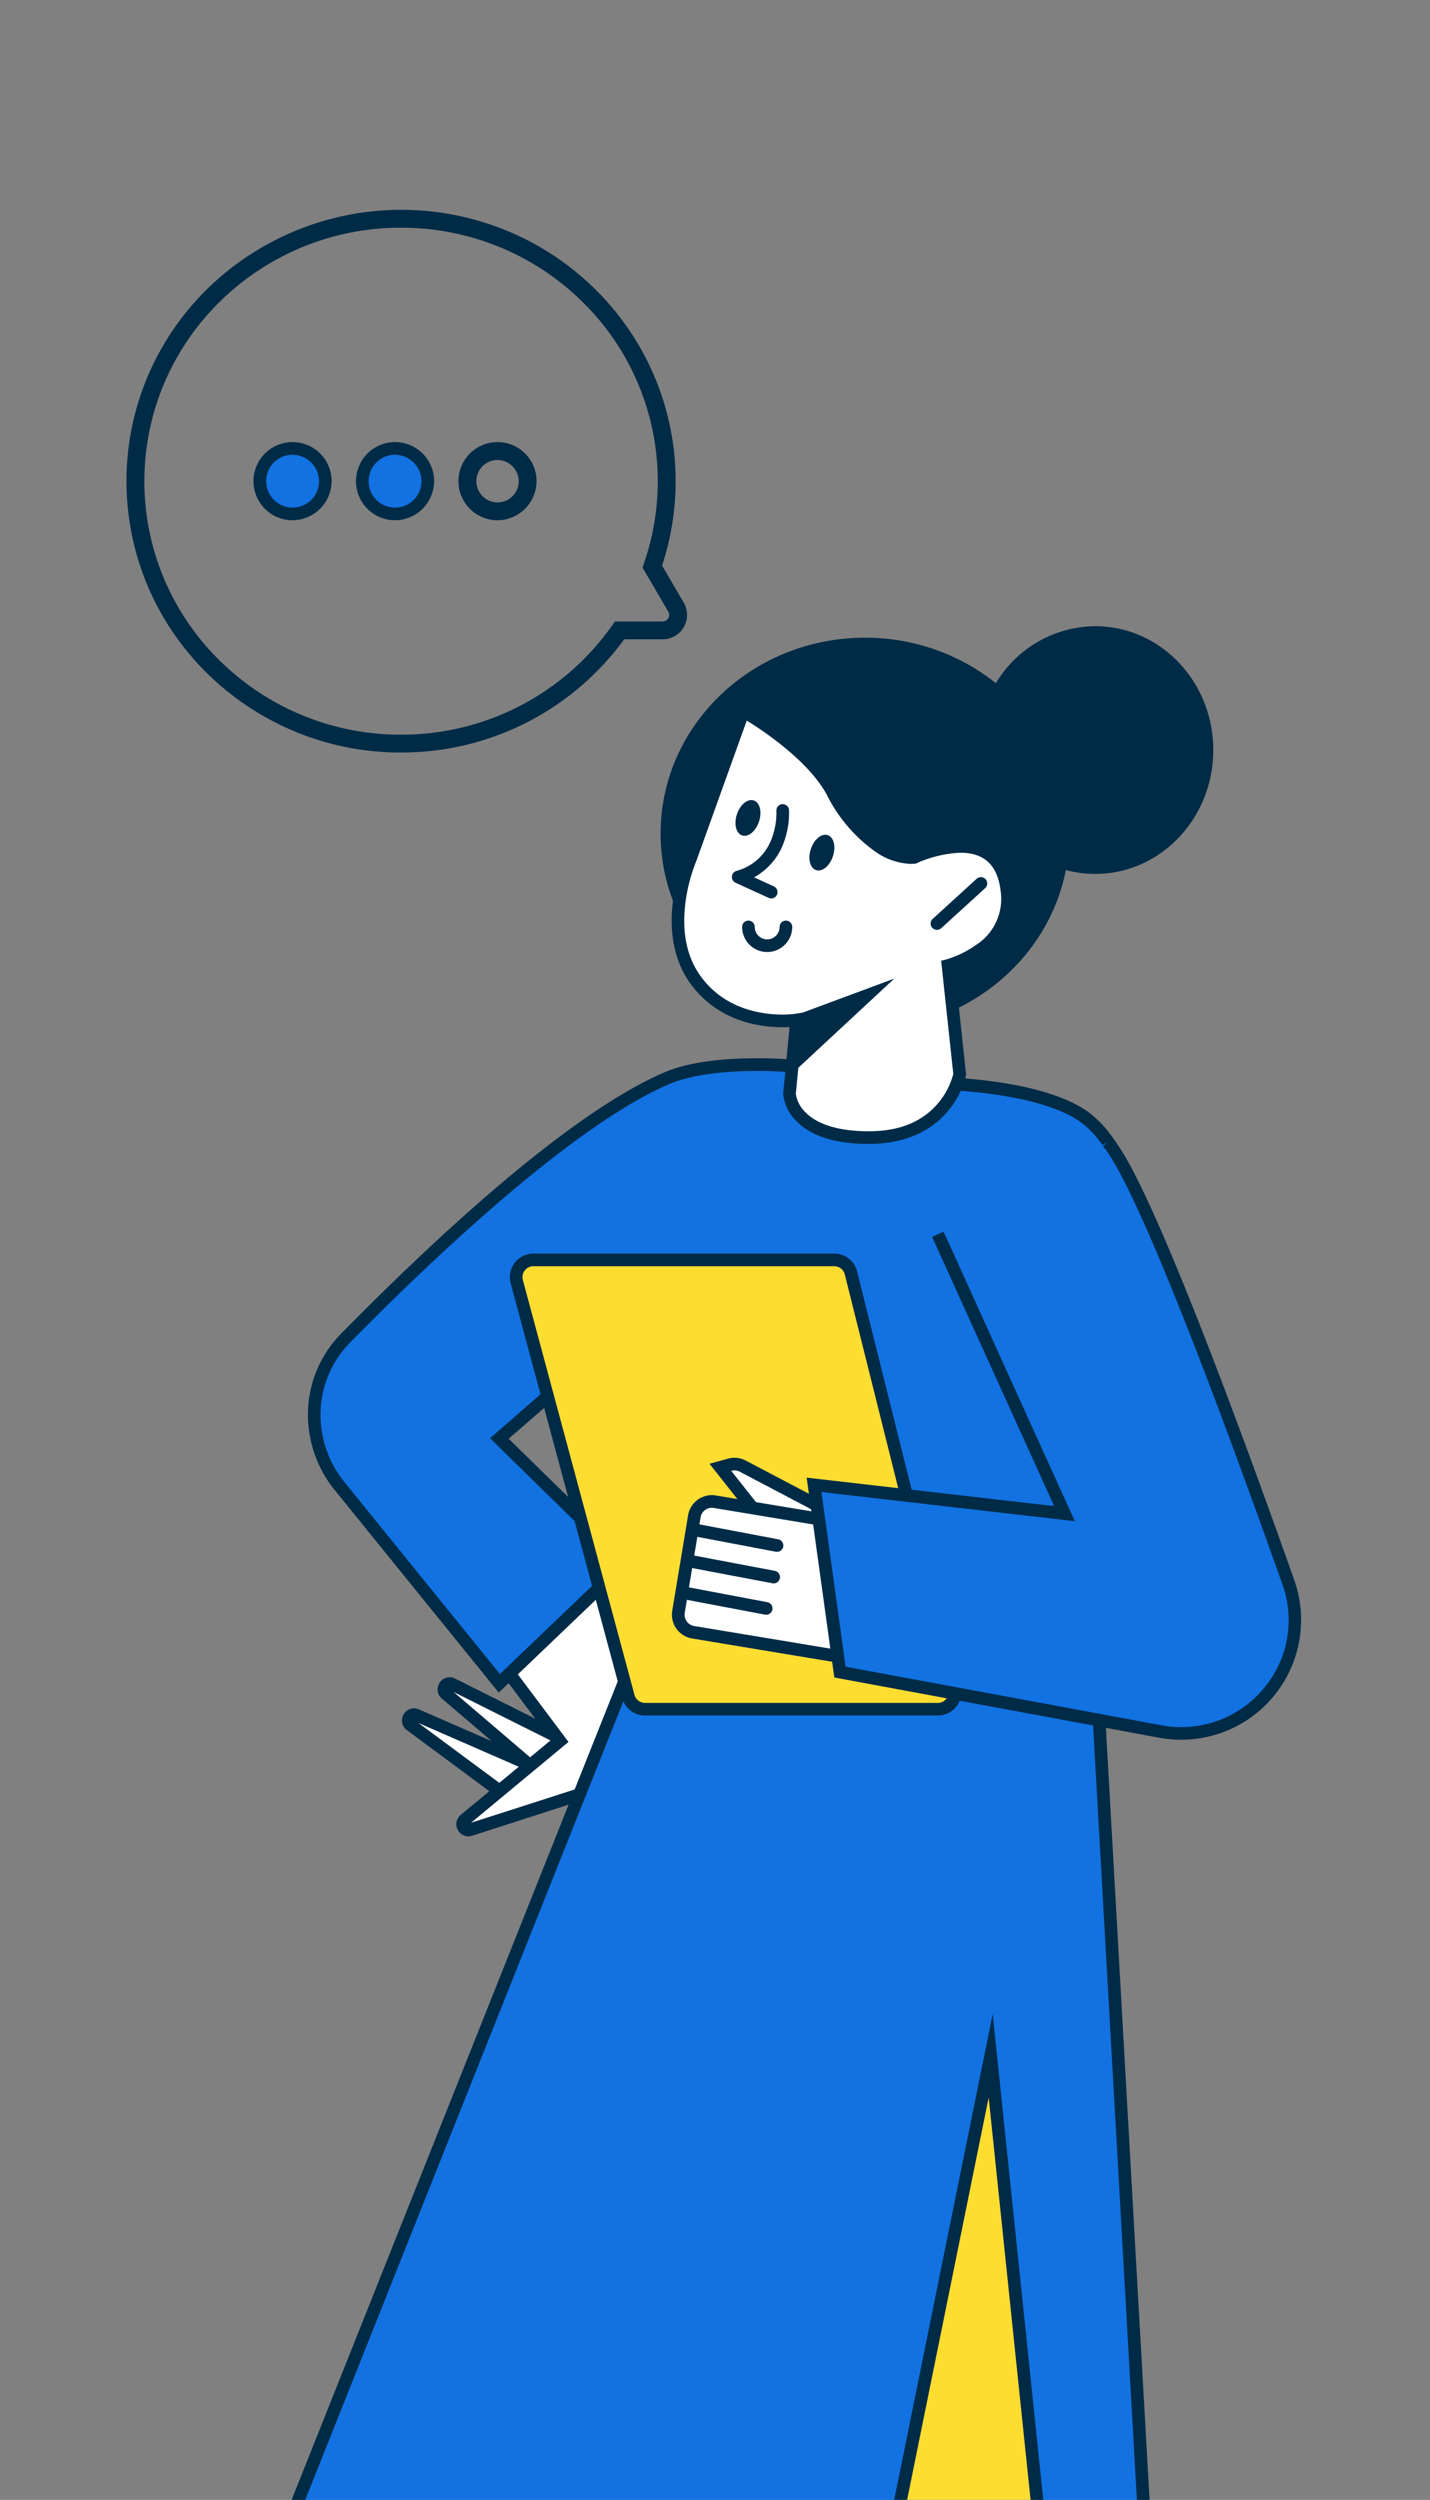 <svg xmlns="http://www.w3.org/2000/svg" width="174" height="304" viewBox="0 0 174 304">
    <rect x="0" y="0" width="174" height="304" fill="#808080" stroke="none"/>
    <defs>
        <clipPath id="md0ptnc85a">
            <path data-name="Rectangle 24229" transform="translate(-15783 -20059.209)" style="fill:#fff" d="M0 0h174v304H0z"/>
        </clipPath>
        <clipPath id="058nas7s4b">
            <path data-name="Rectangle 24228" style="fill:none" d="M0 0h142.949v281.406H0z"/>
        </clipPath>
    </defs>
    <g data-name="Mask Group 6037" transform="translate(15783 20059.209)" style="clip-path:url(#md0ptnc85a)">
        <g data-name="Group 23917">
            <g data-name="Group 23916" style="clip-path:url(#058nas7s4b)" transform="translate(-15767.61 -20033.691)">
                <path data-name="Path 14657" d="m63.363 43.148 2.958 5.052a1.564 1.564 0 0 1-1.35 2.355h-5.406l-.191.268a32.091 32.091 0 0 1-58.239-18.1 31.8 31.8 0 0 1 32-31.592 31.8 31.8 0 0 1 32.01 31.595 31.2 31.2 0 0 1-1.687 10.146zm.7-.071 2.81 4.806a2.2 2.2 0 0 1-1.9 3.31h-5.08A32.726 32.726 0 0 1 .5 32.726 32.436 32.436 0 0 1 33.14.5a32.437 32.437 0 0 1 32.641 32.226 31.8 31.8 0 0 1-1.721 10.351" transform="translate(.269 .269)" style="fill-rule:evenodd;fill:#002b47"/>
                <path data-name="Path 14658" d="M33.409 65.994a33.517 33.517 0 0 1-23.62-9.661 32.866 32.866 0 0 1-7.162-10.489 32.728 32.728 0 0 1 0-25.7A32.868 32.868 0 0 1 9.789 9.66a33.77 33.77 0 0 1 36.622-7.069 33.325 33.325 0 0 1 10.62 7.069 32.867 32.867 0 0 1 7.162 10.488 32.747 32.747 0 0 1 .978 23.112l2.633 4.5a2.969 2.969 0 0 1-2.563 4.468h-4.684a33.5 33.5 0 0 1-27.148 13.766zm0-63.82a31.342 31.342 0 0 0-22.092 9.034 30.706 30.706 0 0 0-6.69 9.8 30.546 30.546 0 0 0 0 23.982 30.7 30.7 0 0 0 6.69 9.8 31.342 31.342 0 0 0 22.092 9.034A31.32 31.32 0 0 0 59.016 50.65l.422-.592h5.8a.8.8 0 0 0 .685-1.2L62.79 43.5l.21-.61a30.536 30.536 0 0 0-7.5-31.683 31.344 31.344 0 0 0-22.091-9.033z" transform="translate(0 -.001)" style="fill:#002b47"/>
                <path data-name="Path 14659" d="M30.717 26.183a3.348 3.348 0 1 1 3.4-3.347 3.374 3.374 0 0 1-3.4 3.347m0 .636a3.983 3.983 0 1 1 4.034-3.983 4.01 4.01 0 0 1-4.034 3.983" transform="translate(14.38 10.161)" style="fill-rule:evenodd;fill:#002b47"/>
                <path data-name="Path 14660" d="M30.987 27.858a4.753 4.753 0 1 1 4.8-4.752 4.784 4.784 0 0 1-4.8 4.752zm0-7.33a2.578 2.578 0 1 0 2.629 2.578 2.606 2.606 0 0 0-2.629-2.578z" transform="translate(14.111 9.891)" style="fill:#002b47"/>
                <path data-name="Path 14661" d="M18.58 22.835a4.035 4.035 0 1 0 4.032-3.983 4.008 4.008 0 0 0-4.032 3.983" transform="translate(10.014 10.16)" style="fill:#1272e2"/>
                <path data-name="Path 14662" d="M22.882 27.857a4.753 4.753 0 1 1 4.806-4.757 4.783 4.783 0 0 1-4.806 4.757zm0-7.966a3.214 3.214 0 1 0 3.267 3.209 3.242 3.242 0 0 0-3.267-3.209z" transform="translate(9.744 9.891)" style="fill:#002b47"/>
                <path data-name="Path 14663" d="M10.478 22.835a4.035 4.035 0 1 0 4.034-3.983 4.009 4.009 0 0 0-4.034 3.983" transform="translate(5.647 10.16)" style="fill:#1272e2"/>
                <path data-name="Path 14664" d="M14.781 27.857a4.753 4.753 0 1 1 4.8-4.752 4.783 4.783 0 0 1-4.8 4.752zm0-7.966a3.214 3.214 0 1 0 3.266 3.209 3.243 3.243 0 0 0-3.266-3.209z" transform="translate(5.378 9.891)" style="fill:#002b47"/>
                <path data-name="Path 14665" d="m22.572 121.5 12.542 9.281 7.005-7.005-14.482-7.241a.7.7 0 0 0-.768 1.159l10 8.534-13.6-5.933a.7.7 0 0 0-.7 1.205" transform="translate(12.009 62.763)" style="fill:#fff"/>
                <path data-name="Path 14666" d="m35.459 132.062-13.075-9.676a1.441 1.441 0 0 1-.527-1.631 1.469 1.469 0 0 1 1.386-1.027 1.5 1.5 0 0 1 .6.129l8.857 3.863-6.06-5.173a1.432 1.432 0 0 1-.431-1.616 1.455 1.455 0 0 1 2.043-.816l15.436 7.718-3.908 3.908 1.791 1.529-2.311-1.008zm-11.67-10.55 11.519 8.525 2.436-2.436zm4.282-3.766 10.534 8.994 2.484-2.484z" transform="translate(11.739 62.493)" style="fill:#002b47"/>
                <path data-name="Path 14667" d="m38.4 128.71-6.3-8.41 12.96-13.66 6.656 12.61-8.056 15.059-16.161 5.2a.7.7 0 0 1-.66-1.207z" transform="translate(14.324 57.476)" style="fill:#fff"/>
                <path data-name="Path 14668" d="M27.538 140.773a1.471 1.471 0 0 1-1.372-.981 1.451 1.451 0 0 1 .448-1.625l11-9.124-6.252-8.343 14.145-14.909 7.347 13.92-8.4 15.694L28 140.7a1.515 1.515 0 0 1-.462.073zm5.835-19.953 6.355 8.472-11.856 9.832 15.523-4.99 7.717-14.424-5.965-11.3z" transform="translate(14.055 57.018)" style="fill:#002b47"/>
                <path data-name="Path 14669" d="M54.427 140.329V99l-16.113 14.006L53.7 128.068l-15.386 14.711-19.42-23.96a13.491 13.491 0 0 1 .7-18C29.623 90.6 46.7 74.367 58.63 69.223c6.051-2.61 16.813-1.4 16.813-1.4l18.215 2.1s11.3.414 16.113 4.2c14.663 11.544 4.038 62.549 1.54 73.559l5.465 96.539-43.083-.566-25.921.351H13.095z" transform="translate(7.058 36.402)" style="fill:#1272e2"/>
                <path data-name="Path 14670" d="M70.1 67.042a57.431 57.431 0 0 1 5.828.284l18.188 2.1c.8.031 11.657.529 16.53 4.366 6.427 5.06 8.95 17.724 7.5 37.64a264.962 264.962 0 0 1-5.658 36.588l5.505 97.254-43.9-.577-25.921.351H12.357l41.7-104.6v-11.005l-15.418 14.738-19.945-24.608a14.57 14.57 0 0 1-3.267-9.676 14.008 14.008 0 0 1 4.011-9.349C24.03 95.87 31.03 88.995 38.3 82.8c8.2-6.993 15.077-11.708 20.422-14.014 2.683-1.158 6.511-1.744 11.378-1.744zm46.26 176.671-5.424-95.823.024-.106a263.492 263.492 0 0 0 5.648-36.465 99.74 99.74 0 0 0-.42-21.99c-1.088-6.973-3.276-11.794-6.496-14.329-4.562-3.592-15.555-4.034-15.665-4.039h-.06l-18.215-2.1c-.022 0-2.484-.274-5.654-.274-3.2 0-7.666.281-10.767 1.618-11.985 5.17-29.451 21.909-38.8 31.427a12.472 12.472 0 0 0-3.571 8.325 13.031 13.031 0 0 0 2.925 8.653l18.894 23.311 14.208-13.584-15.41-15.095 18.017-15.666v43.17l-.055.137-40.911 102.625h33.537l25.926-.351h.01zm-62.3-116.494v-26.265l-14.214 12.355z" transform="translate(6.66 36.132)" style="fill:#002b47"/>
                <path data-name="Path 14671" d="M71.549 84.564a2.1 2.1 0 0 0-2.039-1.591h-36.6a2.1 2.1 0 0 0-2.028 2.647l13.58 50.439a2.1 2.1 0 0 0 2.028 1.556h35.63A2.1 2.1 0 0 0 84.159 135z" transform="translate(16.604 44.719)" style="fill:#fedd31"/>
                <path data-name="Path 14672" d="M33.18 82.473h36.6a2.867 2.867 0 0 1 2.786 2.174l12.61 50.439a2.872 2.872 0 0 1-2.786 3.568H46.76a2.873 2.873 0 0 1-2.772-2.126L30.408 86.09a2.87 2.87 0 0 1 2.771-3.617zm49.21 54.642a1.333 1.333 0 0 0 1.293-1.656L71.072 85.02a1.33 1.33 0 0 0-1.293-1.008H33.18a1.331 1.331 0 0 0-1.285 1.677l13.58 50.44a1.332 1.332 0 0 0 1.285.986z" transform="translate(16.335 44.449)" style="fill:#002b47"/>
                <path data-name="Path 14673" d="M91.537 62.552a13.777 13.777 0 0 0 3.581.472c7.932 0 14.362-6.744 14.362-15.062S103.05 32.9 95.118 32.9a14.2 14.2 0 0 0-12.089 6.93A25.435 25.435 0 0 0 67.1 34.3c-13.735 0-24.87 10.663-24.868 23.818s11.13 23.82 24.868 23.82c12.153 0 22.272-8.35 24.44-19.386" transform="translate(22.76 17.731)" style="fill-rule:evenodd;fill:#002b47"/>
                <path data-name="Path 14674" d="M58.034 77.168s-7.842 1.262-12.29-4.868-.591-14.828-.591-14.828l6.413-17.849s7.873 4.4 10.813 9.766c4.855 8.858 9.974 8.007 9.974 8.007s10.554-5.029 11.324 4.443c.543 6.693-7.215 8.707-7.215 8.707l1.416 13.229s-1.4 7.589-10.808 7.692c-9.689.108-9.9-5.314-9.9-5.314z" transform="translate(23.5 21.353)" style="fill:#fff"/>
                <path data-name="Path 14675" d="M67.055 92.625c-4.126 0-7.121-.977-8.9-2.905a5.338 5.338 0 0 1-1.482-3.15v-.052l.778-8.106c-.25.014-.541.024-.866.024-2.745 0-7.85-.688-11.192-5.3-1.937-2.672-2.664-6.224-2.1-10.272a21.867 21.867 0 0 1 1.419-5.292l6.711-18.679.793.443c.329.184 8.1 4.574 11.112 10.068 3.88 7.079 7.811 7.63 8.923 7.63.071 0 .129 0 .171-.005a15.623 15.623 0 0 1 5.825-1.351 6.383 6.383 0 0 1 4.2 1.343 7.131 7.131 0 0 1 2.271 5.141 8.173 8.173 0 0 1-3.723 7.551 13.888 13.888 0 0 1-3.427 1.763l1.361 12.714-.02.11a10.288 10.288 0 0 1-2.031 4.148c-1.5 1.873-4.363 4.117-9.526 4.174zm-8.842-6.077a3.945 3.945 0 0 0 1.145 2.206c1.472 1.525 4.133 2.332 7.7 2.332h.275c3.631-.04 6.423-1.231 8.3-3.541a9.094 9.094 0 0 0 1.741-3.424l-1.479-13.766.642-.167a12.252 12.252 0 0 0 3.592-1.75 6.616 6.616 0 0 0 3.05-6.15c-.277-3.411-1.892-5.07-4.937-5.07a14.382 14.382 0 0 0-5.289 1.259l-.1.046-.107.018a3.25 3.25 0 0 1-.5.033 7.97 7.97 0 0 1-4.153-1.345 18.684 18.684 0 0 1-6.119-7.084c-2.263-4.13-7.7-7.745-9.73-9L46.125 58.17a20.556 20.556 0 0 0-1.319 4.947c-.5 3.681.112 6.748 1.829 9.117 2.941 4.056 7.494 4.662 9.946 4.662a11.467 11.467 0 0 0 1.6-.1l.981-.155-.094.988z" transform="translate(23.231 20.962)" style="fill:#002b47"/>
                <path data-name="Path 14676" d="m53.048 71.695.306-6.685 11.487-4.268z" transform="translate(28.59 32.737)" style="fill:#002b47"/>
                <path data-name="Path 14677" d="M50.38 46.685c-.742-.248-1.661.5-2.053 1.677s-.111 2.328.631 2.576 1.661-.5 2.053-1.677.111-2.328-.631-2.576" transform="translate(25.951 25.135)" style="fill:#002b47"/>
                <path data-name="Path 14678" d="M56.226 49.427c-.742-.248-1.661.5-2.053 1.677s-.111 2.328.631 2.576 1.661-.5 2.053-1.677.111-2.328-.631-2.576" transform="translate(29.101 26.613)" style="fill:#002b47"/>
                <path data-name="Path 14679" d="m78.085 201.7-5.817-55.852-11.249 55.469z" transform="translate(32.887 78.608)" style="fill:#fedd31"/>
                <path data-name="Path 14680" d="m79.269 204.273-18.858-.429 12.43-61.29zm-16.984-1.925 15.273.347-5.207-49.985z" transform="translate(32.559 76.83)" style="fill:#002b47"/>
                <path data-name="Path 14681" d="M53.782 47.459s.436 6.35-5.416 8.093l4.011 1.831" transform="translate(26.067 25.578)" style="fill-rule:evenodd;fill:#fff"/>
                <path data-name="Path 14682" d="M52.646 58.423a.766.766 0 0 1-.319-.07l-4.011-1.831a.769.769 0 0 1 .1-1.437 6.339 6.339 0 0 0 4.378-4.166 8.884 8.884 0 0 0 .49-3.139.769.769 0 0 1 1.535-.1 10.292 10.292 0 0 1-.554 3.7 7.876 7.876 0 0 1-3.7 4.483l2.406 1.1a.77.77 0 0 1-.32 1.47z" transform="translate(25.798 25.309)" style="fill:#002b47"/>
                <path data-name="Line 1090" transform="translate(98.616 81.917)" style="fill:#fff" d="M5.349 0 0 4.874"/>
                <path data-name="Line 1091" d="M.27 5.913a.769.769 0 0 1-.519-1.338L5.1-.3A.769.769 0 0 1 6.137.838L.788 5.712a.767.767 0 0 1-.518.201z" transform="translate(98.347 81.647)" style="fill:#002b47"/>
                <path data-name="Path 14683" d="m58.271 103.871-8.6-4.518a2.136 2.136 0 0 0-1.565-.169l-1.148.317 5.748 7.265a2.135 2.135 0 0 0 1.211.762l2.886.646a2.141 2.141 0 0 0 2.609-2.034l.008-.32a2.14 2.14 0 0 0-1.145-1.948" transform="translate(25.307 53.414)" style="fill:#fff"/>
                <path data-name="Path 14684" d="M57.736 109.265a2.931 2.931 0 0 1-.641-.071l-2.885-.646a2.917 2.917 0 0 1-1.647-1.036l-6.467-8.175 2.267-.626a2.936 2.936 0 0 1 2.129.23l8.6 4.518a2.892 2.892 0 0 1 1.556 2.648l-.008.32a2.927 2.927 0 0 1-2.904 2.838zm-8.994-9.065 5.028 6.355a1.374 1.374 0 0 0 .776.488l2.885.646a1.368 1.368 0 0 0 1.671-1.3l.008-.319a1.363 1.363 0 0 0-.733-1.248l-8.6-4.519a1.38 1.38 0 0 0-1-.109z" transform="translate(24.843 53.145)" style="fill:#002b47"/>
                <path data-name="Path 14685" d="M49.175 56.664a2.281 2.281 0 1 0 4.561 0" transform="translate(26.503 30.539)" style="fill-rule:evenodd;fill:#fff"/>
                <path data-name="Path 14686" d="M51.725 59.984a3.054 3.054 0 0 1-3.05-3.05.769.769 0 0 1 1.539 0 1.511 1.511 0 1 0 3.022 0 .769.769 0 1 1 1.539 0 3.054 3.054 0 0 1-3.05 3.05z" transform="translate(26.234 30.27)" style="fill:#002b47"/>
                <path data-name="Path 14687" d="m45.449 118.02 19.68 3.266a2.16 2.16 0 0 0 2.485-1.777l1.927-11.609a2.16 2.16 0 0 0-1.777-2.485l-19.68-3.266a2.16 2.16 0 0 0-2.485 1.777l-1.927 11.608a2.16 2.16 0 0 0 1.778 2.485" transform="translate(23.521 55.037)" style="fill:#fff"/>
                <path data-name="Rectangle 24227" d="M2.93 0H14.7a2.933 2.933 0 0 1 2.93 2.93v19.949a2.934 2.934 0 0 1-2.93 2.93H2.93A2.934 2.934 0 0 1 0 22.879V2.93A2.933 2.933 0 0 1 2.93 0zM14.7 24.271a1.393 1.393 0 0 0 1.391-1.391V2.93A1.393 1.393 0 0 0 14.7 1.539H2.93A1.392 1.392 0 0 0 1.539 2.93v19.949a1.393 1.393 0 0 0 1.391 1.392z" transform="rotate(-80.57 135.162 47.734)" style="fill:#002b47"/>
                <path data-name="Path 14688" d="m69.425 84.872 15.411 33.976-30.473-3.5 3.152 22.767 38.92 7.215a13.809 13.809 0 0 0 15.63-18.161c-7.31-20.619-17.73-48.656-21.973-53.5" transform="translate(29.299 39.702)" style="fill:#1272e2"/>
                <path data-name="Path 14689" d="M99.378 146.519a15.175 15.175 0 0 1-2.769-.256l-39.466-7.316-3.364-24.3 30.109 3.459-14.849-32.738 1.4-.636 15.972 35.213-30.835-3.545 2.94 21.234 38.374 7.113a13.025 13.025 0 0 0 12.416-4.371 12.855 12.855 0 0 0 2.348-12.777C100.773 96.91 93.021 78 89.827 74.348l1.158-1.014c4.254 4.861 14.377 31.914 22.119 53.753a14.571 14.571 0 0 1-13.726 19.431z" transform="translate(28.985 39.524)" style="fill:#002b47"/>
                <path data-name="Line 1092" transform="translate(69.38 160.572)" style="fill:#fff" d="M9.777 1.853 0 0"/>
                <path data-name="Line 1093" d="M10.047 2.892a.773.773 0 0 1-.147-.014L.126 1.026A.769.769 0 1 1 .413-.486l9.777 1.852a.77.77 0 0 1-.142 1.526z" transform="translate(69.111 160.302)" style="fill:#002b47"/>
                <path data-name="Line 1094" transform="translate(68.975 164.409)" style="fill:#fff" d="M9.777 1.853 0 0"/>
                <path data-name="Line 1095" d="M10.047 2.892a.773.773 0 0 1-.147-.014L.126 1.026A.769.769 0 1 1 .413-.486l9.777 1.852a.77.77 0 0 1-.142 1.526z" transform="translate(68.705 164.139)" style="fill:#002b47"/>
                <path data-name="Line 1096" transform="translate(68.061 168.221)" style="fill:#fff" d="M9.777 1.853 0 0"/>
                <path data-name="Line 1097" d="M10.047 2.892a.773.773 0 0 1-.147-.014L.126 1.026A.769.769 0 1 1 .413-.486l9.777 1.852a.77.77 0 0 1-.142 1.526z" transform="translate(67.792 167.952)" style="fill:#002b47"/>
            </g>
        </g>
    </g>
</svg>
